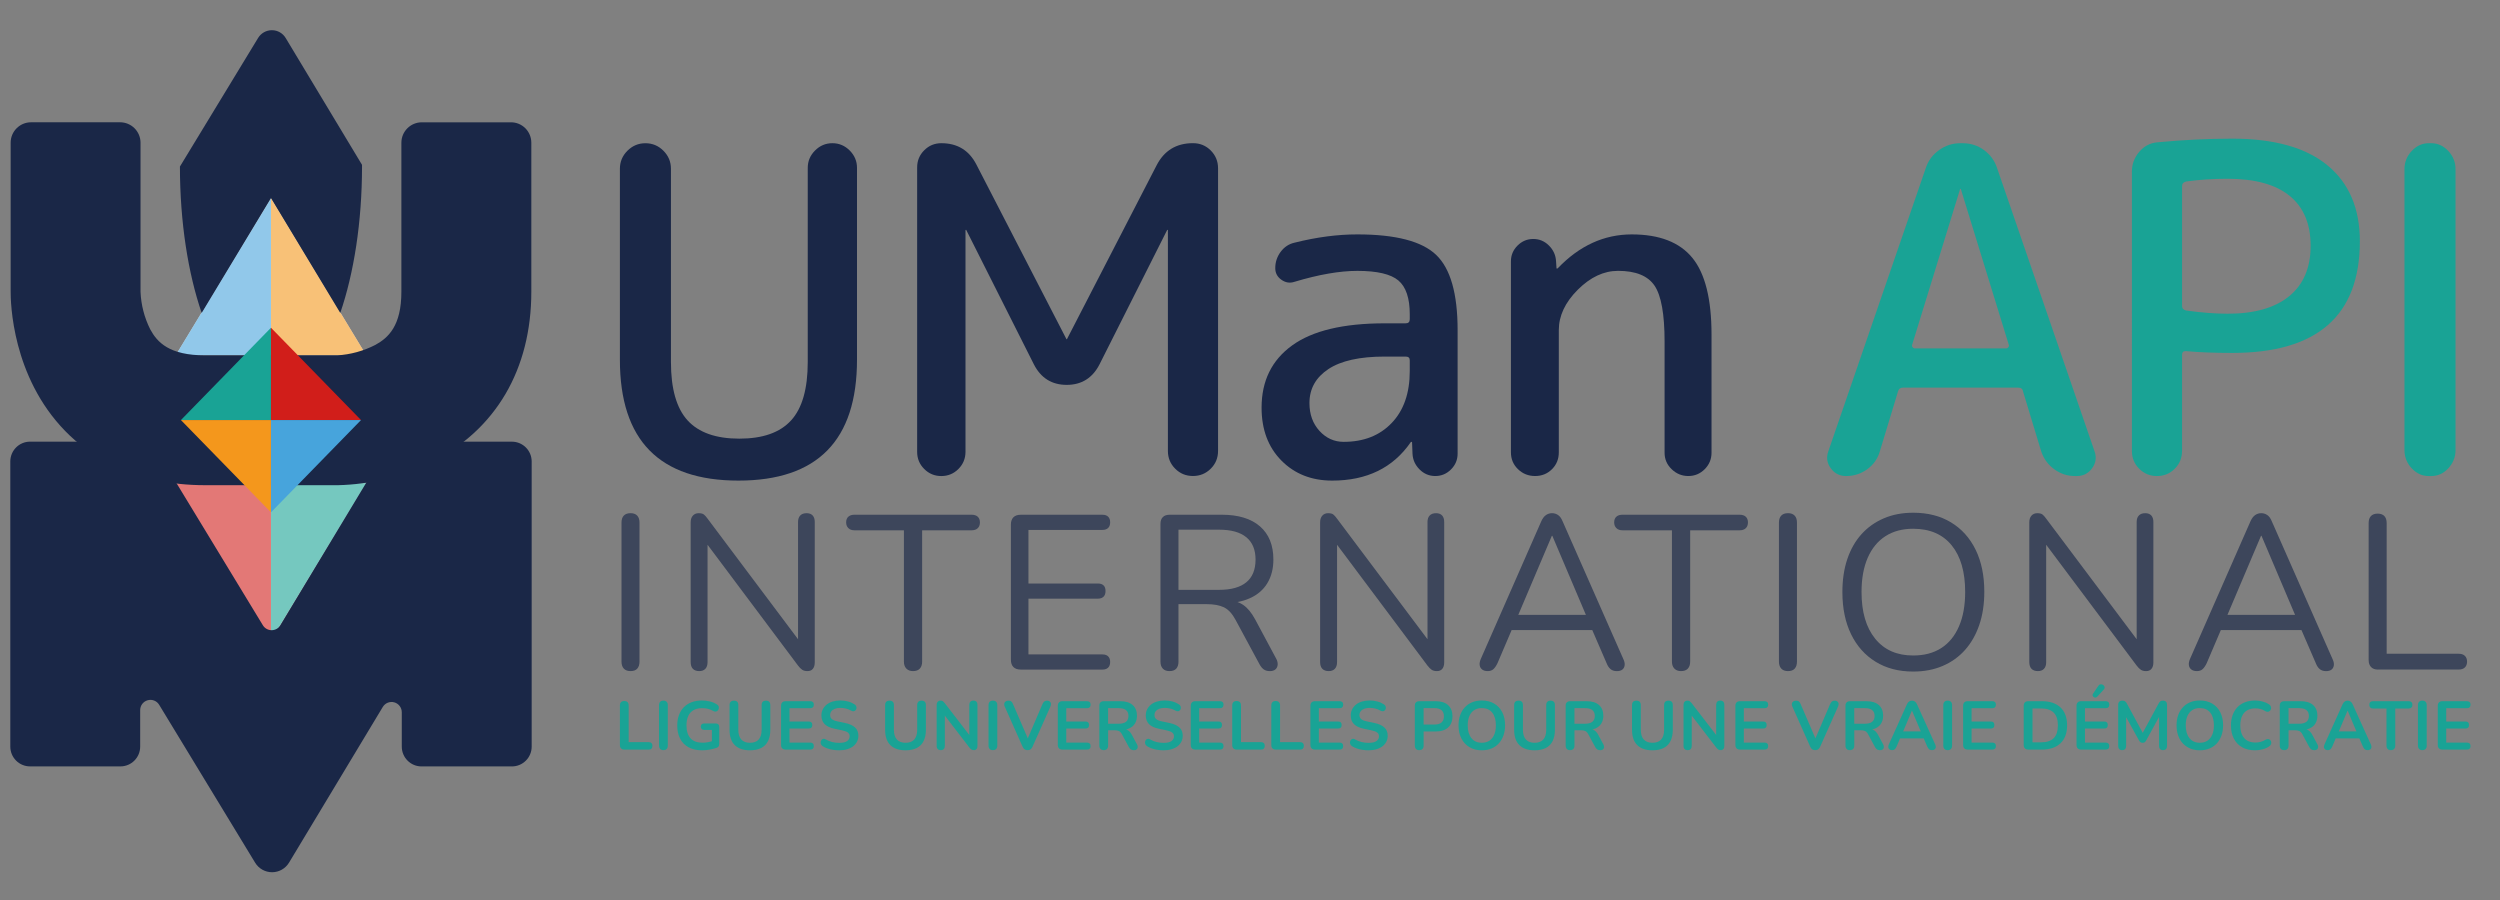 <?xml version="1.0" encoding="utf-8"?>
<!-- Generator: Adobe Illustrator 27.5.0, SVG Export Plug-In . SVG Version: 6.00 Build 0)  -->
<svg version="1.1" xmlns="http://www.w3.org/2000/svg" xmlns:xlink="http://www.w3.org/1999/xlink" x="0px" y="0px"
	 viewBox="0 0 1000 360" style="enable-background:new 0 0 1000 360;" xml:space="preserve">
<rect x="0" y="0" width="1000" height="360" fill="#808080" stroke="none"/>
<style type="text/css">
	.st0{fill:#19A395;}
	.st1{fill:#FFFFFF;}
	.st2{opacity:0.6;}
	.st3{fill:#D11E1A;}
	.st4{fill:#F4971C;}
	.st5{fill:#47A4DC;}
	.st6{fill:#1A2747;}
	.st7{opacity:0.66;}
</style>
<g id="Calque_5">
	<g>
		<path class="st0" d="M249.75,299.84c-0.57,0-1.01-0.16-1.32-0.48c-0.31-0.32-0.47-0.76-0.47-1.33v-15.85
			c0-0.59,0.15-1.03,0.45-1.33c0.3-0.3,0.74-0.45,1.3-0.45s1,0.15,1.31,0.45c0.3,0.3,0.45,0.75,0.45,1.33v14.67h7.97
			c0.49,0,0.87,0.13,1.14,0.39c0.27,0.26,0.4,0.62,0.4,1.1c0,0.48-0.13,0.85-0.4,1.11c-0.27,0.27-0.65,0.4-1.14,0.4H249.75z"/>
		<path class="st0" d="M265.36,300.06c-0.57,0-1-0.16-1.3-0.48c-0.3-0.32-0.45-0.76-0.45-1.33v-16.18c0-0.59,0.15-1.03,0.45-1.35
			c0.3-0.31,0.74-0.47,1.3-0.47c0.57,0,1,0.16,1.31,0.47c0.3,0.31,0.45,0.76,0.45,1.35v16.18c0,0.57-0.15,1.01-0.44,1.33
			C266.38,299.9,265.94,300.06,265.36,300.06z"/>
		<path class="st0" d="M280.85,300.12c-2.14,0-3.95-0.4-5.43-1.21c-1.48-0.81-2.6-1.95-3.37-3.43c-0.77-1.48-1.15-3.24-1.15-5.28
			c0-1.54,0.22-2.92,0.67-4.15c0.45-1.23,1.1-2.28,1.95-3.15c0.85-0.87,1.89-1.54,3.12-2.01c1.23-0.47,2.62-0.7,4.18-0.7
			c1.03,0,2.06,0.12,3.09,0.37c1.03,0.25,2.01,0.66,2.93,1.25c0.31,0.2,0.52,0.45,0.62,0.74s0.11,0.59,0.04,0.89
			c-0.07,0.3-0.21,0.56-0.41,0.78c-0.2,0.22-0.45,0.36-0.76,0.41s-0.64-0.02-1-0.22c-0.7-0.4-1.4-0.7-2.12-0.88
			c-0.71-0.18-1.51-0.27-2.39-0.27c-1.36,0-2.5,0.27-3.43,0.81c-0.93,0.54-1.64,1.32-2.1,2.35c-0.47,1.03-0.7,2.28-0.7,3.76
			c0,2.25,0.54,3.97,1.62,5.14c1.08,1.17,2.68,1.76,4.81,1.76c0.73,0,1.47-0.07,2.23-0.22c0.75-0.15,1.48-0.35,2.2-0.6l-0.69,1.57
			v-5.85h-3.02c-0.46,0-0.81-0.12-1.06-0.36c-0.25-0.24-0.37-0.56-0.37-0.96c0-0.42,0.12-0.74,0.37-0.96
			c0.25-0.22,0.6-0.33,1.06-0.33h4.53c0.46,0,0.81,0.12,1.06,0.37c0.25,0.25,0.37,0.6,0.37,1.06v6.68c0,0.4-0.08,0.74-0.23,1.02
			c-0.16,0.27-0.41,0.48-0.75,0.6c-0.81,0.29-1.73,0.54-2.78,0.73C282.89,300.02,281.86,300.12,280.85,300.12z"/>
		<path class="st0" d="M300.01,300.12c-1.34,0-2.51-0.17-3.53-0.52s-1.87-0.87-2.57-1.55c-0.7-0.69-1.22-1.54-1.57-2.57
			c-0.35-1.03-0.52-2.22-0.52-3.57v-9.86c0-0.6,0.15-1.05,0.45-1.35c0.3-0.29,0.74-0.44,1.31-0.44c0.57,0,1,0.15,1.3,0.44
			c0.3,0.29,0.45,0.74,0.45,1.35v9.84c0,1.74,0.4,3.05,1.2,3.92c0.8,0.87,1.96,1.3,3.48,1.3c1.52,0,2.67-0.43,3.46-1.3
			s1.18-2.18,1.18-3.92v-9.84c0-0.6,0.15-1.05,0.45-1.35c0.3-0.29,0.74-0.44,1.3-0.44c0.55,0,0.98,0.15,1.28,0.44
			c0.3,0.29,0.45,0.74,0.45,1.35v9.86c0,1.79-0.31,3.31-0.92,4.53c-0.61,1.23-1.53,2.15-2.73,2.76
			C303.27,299.81,301.78,300.12,300.01,300.12z"/>
		<path class="st0" d="M314.29,299.84c-0.6,0-1.07-0.16-1.39-0.48c-0.32-0.32-0.48-0.78-0.48-1.39v-15.63c0-0.6,0.16-1.07,0.48-1.39
			c0.32-0.32,0.78-0.48,1.39-0.48h9.81c0.46,0,0.81,0.12,1.06,0.36c0.25,0.24,0.37,0.58,0.37,1.02c0,0.46-0.12,0.81-0.37,1.06
			c-0.25,0.25-0.6,0.37-1.06,0.37h-8.3v5.33h7.69c0.48,0,0.83,0.12,1.07,0.36c0.24,0.24,0.36,0.59,0.36,1.04
			c0,0.46-0.12,0.81-0.36,1.04c-0.24,0.24-0.6,0.36-1.07,0.36h-7.69v5.63h8.3c0.46,0,0.81,0.12,1.06,0.36
			c0.25,0.24,0.37,0.59,0.37,1.04s-0.12,0.81-0.37,1.04c-0.25,0.24-0.6,0.36-1.06,0.36H314.29z"/>
		<path class="st0" d="M335.7,300.12c-0.81,0-1.61-0.06-2.42-0.18c-0.81-0.12-1.57-0.3-2.28-0.55c-0.71-0.25-1.36-0.55-1.92-0.92
			c-0.33-0.22-0.56-0.49-0.69-0.8c-0.13-0.31-0.17-0.62-0.12-0.92c0.05-0.3,0.17-0.57,0.36-0.8c0.19-0.23,0.44-0.37,0.73-0.43
			c0.29-0.06,0.61,0.03,0.96,0.25c0.81,0.48,1.66,0.82,2.56,1.04c0.9,0.22,1.84,0.33,2.83,0.33c1.45,0,2.5-0.24,3.16-0.73
			c0.66-0.49,0.99-1.11,0.99-1.88c0-0.64-0.23-1.14-0.7-1.51c-0.47-0.37-1.27-0.67-2.4-0.91l-3.02-0.63
			c-1.74-0.37-3.04-0.98-3.89-1.85c-0.85-0.87-1.28-2.02-1.28-3.45c0-0.9,0.18-1.71,0.55-2.45c0.37-0.73,0.88-1.36,1.55-1.9
			c0.67-0.53,1.46-0.94,2.39-1.22c0.92-0.28,1.95-0.43,3.06-0.43c1.1,0,2.14,0.14,3.13,0.41c0.99,0.27,1.88,0.68,2.67,1.21
			c0.29,0.2,0.49,0.45,0.59,0.74s0.12,0.58,0.07,0.87c-0.06,0.28-0.18,0.53-0.38,0.73c-0.2,0.2-0.45,0.32-0.76,0.36
			c-0.3,0.04-0.65-0.06-1.03-0.27c-0.68-0.39-1.36-0.66-2.06-0.82c-0.7-0.16-1.45-0.25-2.25-0.25c-0.84,0-1.57,0.12-2.17,0.36
			c-0.6,0.24-1.07,0.57-1.39,1c-0.32,0.43-0.48,0.94-0.48,1.52c0,0.66,0.22,1.19,0.66,1.58c0.44,0.39,1.19,0.7,2.25,0.92l3,0.63
			c1.81,0.38,3.16,0.99,4.05,1.81c0.89,0.82,1.33,1.92,1.33,3.3c0,0.88-0.18,1.68-0.54,2.39c-0.36,0.71-0.87,1.33-1.54,1.84
			c-0.67,0.51-1.47,0.91-2.4,1.18C337.92,299.98,336.87,300.12,335.7,300.12z"/>
		<path class="st0" d="M362.24,300.12c-1.34,0-2.51-0.17-3.53-0.52c-1.02-0.35-1.87-0.87-2.57-1.55c-0.7-0.69-1.22-1.54-1.57-2.57
			c-0.35-1.03-0.52-2.22-0.52-3.57v-9.86c0-0.6,0.15-1.05,0.45-1.35c0.3-0.29,0.74-0.44,1.31-0.44c0.57,0,1,0.15,1.3,0.44
			c0.3,0.29,0.45,0.74,0.45,1.35v9.84c0,1.74,0.4,3.05,1.2,3.92c0.8,0.87,1.96,1.3,3.48,1.3c1.52,0,2.67-0.43,3.46-1.3
			s1.18-2.18,1.18-3.92v-9.84c0-0.6,0.15-1.05,0.45-1.35c0.3-0.29,0.74-0.44,1.3-0.44c0.55,0,0.98,0.15,1.28,0.44
			c0.3,0.29,0.45,0.74,0.45,1.35v9.86c0,1.79-0.31,3.31-0.92,4.53s-1.53,2.15-2.73,2.76C365.51,299.81,364.02,300.12,362.24,300.12z
			"/>
		<path class="st0" d="M376.31,300.06c-0.53,0-0.94-0.15-1.22-0.44c-0.28-0.29-0.43-0.71-0.43-1.26v-16.35c0-0.57,0.14-1,0.43-1.31
			c0.28-0.3,0.65-0.45,1.11-0.45c0.42,0,0.74,0.08,0.95,0.23c0.21,0.16,0.46,0.42,0.76,0.78l10.52,13.66h-0.71v-13
			c0-0.53,0.14-0.94,0.43-1.24c0.28-0.29,0.69-0.44,1.22-0.44c0.53,0,0.93,0.15,1.21,0.44c0.27,0.29,0.41,0.71,0.41,1.24v16.49
			c0,0.51-0.13,0.92-0.39,1.21c-0.26,0.29-0.6,0.44-1.04,0.44c-0.42,0-0.76-0.08-1-0.25c-0.25-0.16-0.52-0.43-0.81-0.8l-10.5-13.66
			h0.69v13c0,0.55-0.14,0.97-0.41,1.26C377.24,299.92,376.84,300.06,376.31,300.06z"/>
		<path class="st0" d="M397.16,300.06c-0.57,0-1-0.16-1.3-0.48c-0.3-0.32-0.45-0.76-0.45-1.33v-16.18c0-0.59,0.15-1.03,0.45-1.35
			c0.3-0.31,0.74-0.47,1.3-0.47c0.57,0,1,0.16,1.31,0.47c0.3,0.31,0.45,0.76,0.45,1.35v16.18c0,0.57-0.15,1.01-0.44,1.33
			C398.19,299.9,397.75,300.06,397.16,300.06z"/>
		<path class="st0" d="M411.04,300.06c-0.49,0-0.9-0.11-1.22-0.34c-0.32-0.23-0.58-0.57-0.78-1.03l-7.17-16.1
			c-0.2-0.46-0.26-0.86-0.16-1.21c0.09-0.35,0.28-0.62,0.58-0.82c0.29-0.2,0.64-0.3,1.04-0.3c0.53,0,0.93,0.11,1.2,0.34
			c0.26,0.23,0.49,0.57,0.67,1.03l6.51,15.08h-1.18L417,281.6c0.2-0.44,0.44-0.77,0.71-1c0.27-0.23,0.66-0.34,1.15-0.34
			c0.4,0,0.74,0.1,1,0.3c0.27,0.2,0.44,0.48,0.51,0.82s0.01,0.75-0.19,1.21l-7.17,16.1c-0.2,0.46-0.45,0.8-0.76,1.03
			C411.96,299.95,411.55,300.06,411.04,300.06z"/>
		<path class="st0" d="M425,299.84c-0.6,0-1.07-0.16-1.39-0.48s-0.48-0.78-0.48-1.39v-15.63c0-0.6,0.16-1.07,0.48-1.39
			c0.32-0.32,0.78-0.48,1.39-0.48h9.81c0.46,0,0.81,0.12,1.06,0.36c0.25,0.24,0.37,0.58,0.37,1.02c0,0.46-0.12,0.81-0.37,1.06
			c-0.25,0.25-0.6,0.37-1.06,0.37h-8.3v5.33h7.69c0.48,0,0.83,0.12,1.07,0.36c0.24,0.24,0.36,0.59,0.36,1.04
			c0,0.46-0.12,0.81-0.36,1.04c-0.24,0.24-0.6,0.36-1.07,0.36h-7.69v5.63h8.3c0.46,0,0.81,0.12,1.06,0.36
			c0.25,0.24,0.37,0.59,0.37,1.04s-0.12,0.81-0.37,1.04c-0.25,0.24-0.6,0.36-1.06,0.36H425z"/>
		<path class="st0" d="M441.48,300.06c-0.57,0-1-0.16-1.3-0.48c-0.3-0.32-0.45-0.76-0.45-1.33v-15.99c0-0.59,0.16-1.03,0.47-1.33
			c0.31-0.3,0.75-0.45,1.32-0.45h6.62c2.12,0,3.76,0.51,4.92,1.53c1.15,1.02,1.73,2.44,1.73,4.27c0,1.19-0.26,2.22-0.78,3.08
			c-0.52,0.86-1.28,1.52-2.27,1.98c-0.99,0.46-2.19,0.69-3.6,0.69l0.25-0.41h0.91c0.75,0,1.41,0.18,1.96,0.55
			c0.56,0.37,1.05,0.94,1.47,1.73l2.06,3.82c0.22,0.38,0.32,0.76,0.3,1.13c-0.02,0.37-0.16,0.66-0.41,0.89
			c-0.26,0.23-0.63,0.34-1.13,0.34c-0.49,0-0.9-0.11-1.21-0.32c-0.31-0.21-0.59-0.54-0.82-0.98l-2.77-5.11
			c-0.33-0.62-0.72-1.04-1.17-1.25c-0.45-0.21-1.02-0.32-1.72-0.32h-2.61v6.15c0,0.57-0.15,1.01-0.44,1.33
			C442.51,299.9,442.07,300.06,441.48,300.06z M443.24,289.49h4.29c1.26,0,2.22-0.26,2.87-0.78c0.65-0.52,0.98-1.31,0.98-2.35
			c0-1.03-0.33-1.8-0.98-2.32c-0.65-0.52-1.61-0.78-2.87-0.78h-4.29V289.49z"/>
		<path class="st0" d="M465.44,300.12c-0.81,0-1.61-0.06-2.42-0.18c-0.81-0.12-1.57-0.3-2.28-0.55c-0.71-0.25-1.36-0.55-1.92-0.92
			c-0.33-0.22-0.56-0.49-0.69-0.8c-0.13-0.31-0.17-0.62-0.12-0.92c0.05-0.3,0.17-0.57,0.36-0.8c0.19-0.23,0.44-0.37,0.73-0.43
			c0.29-0.06,0.61,0.03,0.96,0.25c0.81,0.48,1.66,0.82,2.56,1.04c0.9,0.22,1.84,0.33,2.83,0.33c1.45,0,2.5-0.24,3.16-0.73
			c0.66-0.49,0.99-1.11,0.99-1.88c0-0.64-0.23-1.14-0.7-1.51c-0.47-0.37-1.27-0.67-2.4-0.91l-3.02-0.63
			c-1.74-0.37-3.04-0.98-3.89-1.85c-0.85-0.87-1.28-2.02-1.28-3.45c0-0.9,0.18-1.71,0.55-2.45c0.37-0.73,0.88-1.36,1.55-1.9
			c0.67-0.53,1.46-0.94,2.39-1.22c0.92-0.28,1.95-0.43,3.06-0.43c1.1,0,2.14,0.14,3.13,0.41c0.99,0.27,1.88,0.68,2.67,1.21
			c0.29,0.2,0.49,0.45,0.59,0.74s0.12,0.58,0.07,0.87c-0.06,0.28-0.18,0.53-0.38,0.73c-0.2,0.2-0.45,0.32-0.76,0.36
			c-0.3,0.04-0.65-0.06-1.03-0.27c-0.68-0.39-1.36-0.66-2.06-0.82c-0.7-0.16-1.45-0.25-2.25-0.25c-0.84,0-1.57,0.12-2.17,0.36
			c-0.6,0.24-1.07,0.57-1.39,1c-0.32,0.43-0.48,0.94-0.48,1.52c0,0.66,0.22,1.19,0.66,1.58c0.44,0.39,1.19,0.7,2.25,0.92l3,0.63
			c1.81,0.38,3.16,0.99,4.05,1.81c0.89,0.82,1.33,1.92,1.33,3.3c0,0.88-0.18,1.68-0.54,2.39c-0.36,0.71-0.87,1.33-1.54,1.84
			c-0.67,0.51-1.47,0.91-2.4,1.18C467.67,299.98,466.62,300.12,465.44,300.12z"/>
		<path class="st0" d="M478.17,299.84c-0.6,0-1.07-0.16-1.39-0.48c-0.32-0.32-0.48-0.78-0.48-1.39v-15.63c0-0.6,0.16-1.07,0.48-1.39
			c0.32-0.32,0.78-0.48,1.39-0.48h9.81c0.46,0,0.81,0.12,1.06,0.36c0.25,0.24,0.37,0.58,0.37,1.02c0,0.46-0.12,0.81-0.37,1.06
			c-0.25,0.25-0.6,0.37-1.06,0.37h-8.3v5.33h7.69c0.48,0,0.83,0.12,1.07,0.36c0.24,0.24,0.36,0.59,0.36,1.04
			c0,0.46-0.12,0.81-0.36,1.04c-0.24,0.24-0.6,0.36-1.07,0.36h-7.69v5.63h8.3c0.46,0,0.81,0.12,1.06,0.36
			c0.25,0.24,0.37,0.59,0.37,1.04s-0.12,0.81-0.37,1.04c-0.25,0.24-0.6,0.36-1.06,0.36H478.17z"/>
		<path class="st0" d="M494.68,299.84c-0.57,0-1.01-0.16-1.32-0.48c-0.31-0.32-0.47-0.76-0.47-1.33v-15.85
			c0-0.59,0.15-1.03,0.45-1.33c0.3-0.3,0.74-0.45,1.3-0.45s1,0.15,1.31,0.45c0.3,0.3,0.45,0.75,0.45,1.33v14.67h7.97
			c0.49,0,0.87,0.13,1.14,0.39c0.27,0.26,0.4,0.62,0.4,1.1c0,0.48-0.13,0.85-0.4,1.11c-0.27,0.27-0.65,0.4-1.14,0.4H494.68z"/>
		<path class="st0" d="M510.31,299.84c-0.57,0-1.01-0.16-1.32-0.48c-0.31-0.32-0.47-0.76-0.47-1.33v-15.85
			c0-0.59,0.15-1.03,0.45-1.33c0.3-0.3,0.74-0.45,1.3-0.45c0.57,0,1,0.15,1.31,0.45c0.3,0.3,0.45,0.75,0.45,1.33v14.67h7.97
			c0.49,0,0.87,0.13,1.14,0.39c0.27,0.26,0.4,0.62,0.4,1.1c0,0.48-0.13,0.85-0.4,1.11c-0.27,0.27-0.65,0.4-1.14,0.4H510.31z"/>
		<path class="st0" d="M526.03,299.84c-0.6,0-1.07-0.16-1.39-0.48s-0.48-0.78-0.48-1.39v-15.63c0-0.6,0.16-1.07,0.48-1.39
			c0.32-0.32,0.78-0.48,1.39-0.48h9.81c0.46,0,0.81,0.12,1.06,0.36c0.25,0.24,0.37,0.58,0.37,1.02c0,0.46-0.12,0.81-0.37,1.06
			c-0.25,0.25-0.6,0.37-1.06,0.37h-8.3v5.33h7.69c0.48,0,0.83,0.12,1.07,0.36c0.24,0.24,0.36,0.59,0.36,1.04
			c0,0.46-0.12,0.81-0.36,1.04c-0.24,0.24-0.6,0.36-1.07,0.36h-7.69v5.63h8.3c0.46,0,0.81,0.12,1.06,0.36
			c0.25,0.24,0.37,0.59,0.37,1.04s-0.12,0.81-0.37,1.04c-0.25,0.24-0.6,0.36-1.06,0.36H526.03z"/>
		<path class="st0" d="M547.43,300.12c-0.81,0-1.61-0.06-2.42-0.18c-0.81-0.12-1.57-0.3-2.28-0.55c-0.71-0.25-1.36-0.55-1.92-0.92
			c-0.33-0.22-0.56-0.49-0.69-0.8c-0.13-0.31-0.17-0.62-0.12-0.92c0.05-0.3,0.17-0.57,0.36-0.8c0.19-0.23,0.44-0.37,0.73-0.43
			c0.29-0.06,0.61,0.03,0.96,0.25c0.81,0.48,1.66,0.82,2.56,1.04c0.9,0.22,1.84,0.33,2.83,0.33c1.45,0,2.5-0.24,3.16-0.73
			c0.66-0.49,0.99-1.11,0.99-1.88c0-0.64-0.23-1.14-0.7-1.51c-0.47-0.37-1.27-0.67-2.4-0.91l-3.02-0.63
			c-1.74-0.37-3.04-0.98-3.89-1.85c-0.85-0.87-1.28-2.02-1.28-3.45c0-0.9,0.18-1.71,0.55-2.45c0.37-0.73,0.88-1.36,1.55-1.9
			c0.67-0.53,1.46-0.94,2.39-1.22c0.92-0.28,1.95-0.43,3.06-0.43c1.1,0,2.14,0.14,3.13,0.41c0.99,0.27,1.88,0.68,2.67,1.21
			c0.29,0.2,0.49,0.45,0.59,0.74c0.1,0.29,0.12,0.58,0.07,0.87c-0.06,0.28-0.18,0.53-0.38,0.73c-0.2,0.2-0.45,0.32-0.76,0.36
			c-0.3,0.04-0.65-0.06-1.03-0.27c-0.68-0.39-1.36-0.66-2.06-0.82c-0.7-0.16-1.45-0.25-2.25-0.25c-0.84,0-1.57,0.12-2.17,0.36
			c-0.6,0.24-1.07,0.57-1.39,1s-0.48,0.94-0.48,1.52c0,0.66,0.22,1.19,0.66,1.58c0.44,0.39,1.19,0.7,2.25,0.92l3,0.63
			c1.81,0.38,3.16,0.99,4.05,1.81c0.89,0.82,1.33,1.92,1.33,3.3c0,0.88-0.18,1.68-0.54,2.39c-0.36,0.71-0.87,1.33-1.54,1.84
			c-0.67,0.51-1.47,0.91-2.4,1.18C549.66,299.98,548.61,300.12,547.43,300.12z"/>
		<path class="st0" d="M567.68,300.06c-0.57,0-1-0.16-1.3-0.48c-0.3-0.32-0.45-0.76-0.45-1.33v-15.99c0-0.59,0.16-1.03,0.47-1.33
			c0.31-0.3,0.75-0.45,1.32-0.45h6.62c2.12,0,3.76,0.53,4.92,1.59c1.15,1.06,1.73,2.55,1.73,4.45s-0.58,3.39-1.73,4.46
			c-1.15,1.07-2.79,1.61-4.92,1.61h-4.89v5.66c0,0.57-0.15,1.01-0.44,1.33C568.71,299.9,568.27,300.06,567.68,300.06z
			 M569.44,289.82h4.34c1.25,0,2.19-0.28,2.83-0.84c0.64-0.56,0.96-1.38,0.96-2.46s-0.32-1.9-0.96-2.45
			c-0.64-0.55-1.58-0.82-2.83-0.82h-4.34V289.82z"/>
		<path class="st0" d="M592.72,300.12c-1.87,0-3.5-0.41-4.9-1.24s-2.49-1.98-3.26-3.48c-0.77-1.49-1.15-3.25-1.15-5.26
			c0-1.52,0.22-2.89,0.66-4.11c0.44-1.22,1.07-2.26,1.88-3.13c0.81-0.87,1.79-1.54,2.94-2.01c1.14-0.47,2.42-0.7,3.83-0.7
			c1.89,0,3.53,0.41,4.92,1.22c1.39,0.82,2.47,1.96,3.24,3.45c0.77,1.48,1.15,3.23,1.15,5.25c0,1.52-0.22,2.89-0.66,4.12
			c-0.44,1.23-1.07,2.28-1.88,3.16s-1.79,1.55-2.94,2.02S594.13,300.12,592.72,300.12z M592.72,297.1c1.19,0,2.2-0.27,3.04-0.82
			c0.83-0.55,1.47-1.35,1.92-2.39c0.45-1.04,0.67-2.29,0.67-3.74c0-2.2-0.49-3.9-1.47-5.11c-0.98-1.21-2.37-1.81-4.16-1.81
			c-1.17,0-2.18,0.27-3.02,0.81c-0.84,0.54-1.49,1.33-1.94,2.36c-0.45,1.03-0.67,2.29-0.67,3.75c0,2.18,0.49,3.88,1.48,5.11
			S590.94,297.1,592.72,297.1z"/>
		<path class="st0" d="M613.85,300.12c-1.34,0-2.51-0.17-3.53-0.52c-1.02-0.35-1.87-0.87-2.57-1.55c-0.7-0.69-1.22-1.54-1.57-2.57
			c-0.35-1.03-0.52-2.22-0.52-3.57v-9.86c0-0.6,0.15-1.05,0.45-1.35c0.3-0.29,0.74-0.44,1.31-0.44c0.57,0,1,0.15,1.3,0.44
			c0.3,0.29,0.45,0.74,0.45,1.35v9.84c0,1.74,0.4,3.05,1.2,3.92c0.8,0.87,1.96,1.3,3.48,1.3c1.52,0,2.67-0.43,3.46-1.3
			s1.18-2.18,1.18-3.92v-9.84c0-0.6,0.15-1.05,0.45-1.35c0.3-0.29,0.74-0.44,1.3-0.44c0.55,0,0.98,0.15,1.28,0.44
			c0.3,0.29,0.45,0.74,0.45,1.35v9.86c0,1.79-0.31,3.31-0.92,4.53c-0.61,1.23-1.53,2.15-2.73,2.76
			C617.12,299.81,615.62,300.12,613.85,300.12z"/>
		<path class="st0" d="M628.02,300.06c-0.57,0-1-0.16-1.3-0.48c-0.3-0.32-0.45-0.76-0.45-1.33v-15.99c0-0.59,0.16-1.03,0.47-1.33
			c0.31-0.3,0.75-0.45,1.32-0.45h6.62c2.12,0,3.76,0.51,4.92,1.53c1.15,1.02,1.73,2.44,1.73,4.27c0,1.19-0.26,2.22-0.78,3.08
			c-0.52,0.86-1.28,1.52-2.27,1.98c-0.99,0.46-2.19,0.69-3.6,0.69l0.25-0.41h0.91c0.75,0,1.41,0.18,1.96,0.55
			c0.56,0.37,1.05,0.94,1.47,1.73l2.06,3.82c0.22,0.38,0.32,0.76,0.3,1.13c-0.02,0.37-0.16,0.66-0.41,0.89
			c-0.26,0.23-0.63,0.34-1.13,0.34c-0.49,0-0.9-0.11-1.21-0.32c-0.31-0.21-0.59-0.54-0.82-0.98l-2.77-5.11
			c-0.33-0.62-0.72-1.04-1.17-1.25c-0.45-0.21-1.02-0.32-1.72-0.32h-2.61v6.15c0,0.57-0.15,1.01-0.44,1.33
			C629.05,299.9,628.61,300.06,628.02,300.06z M629.78,289.49h4.29c1.26,0,2.22-0.26,2.87-0.78c0.65-0.52,0.98-1.31,0.98-2.35
			c0-1.03-0.33-1.8-0.98-2.32c-0.65-0.52-1.61-0.78-2.87-0.78h-4.29V289.49z"/>
		<path class="st0" d="M661,300.12c-1.34,0-2.51-0.17-3.53-0.52c-1.02-0.35-1.87-0.87-2.57-1.55c-0.7-0.69-1.22-1.54-1.57-2.57
			c-0.35-1.03-0.52-2.22-0.52-3.57v-9.86c0-0.6,0.15-1.05,0.45-1.35c0.3-0.29,0.74-0.44,1.31-0.44c0.57,0,1,0.15,1.3,0.44
			c0.3,0.29,0.45,0.74,0.45,1.35v9.84c0,1.74,0.4,3.05,1.2,3.92c0.8,0.87,1.96,1.3,3.48,1.3c1.52,0,2.67-0.43,3.46-1.3
			s1.18-2.18,1.18-3.92v-9.84c0-0.6,0.15-1.05,0.45-1.35c0.3-0.29,0.74-0.44,1.3-0.44c0.55,0,0.98,0.15,1.28,0.44
			c0.3,0.29,0.45,0.74,0.45,1.35v9.86c0,1.79-0.31,3.31-0.92,4.53s-1.53,2.15-2.73,2.76C664.27,299.81,662.77,300.12,661,300.12z"/>
		<path class="st0" d="M675.06,300.06c-0.53,0-0.94-0.15-1.22-0.44c-0.28-0.29-0.43-0.71-0.43-1.26v-16.35c0-0.57,0.14-1,0.43-1.31
			c0.28-0.3,0.65-0.45,1.11-0.45c0.42,0,0.74,0.08,0.95,0.23c0.21,0.16,0.46,0.42,0.76,0.78l10.52,13.66h-0.71v-13
			c0-0.53,0.14-0.94,0.43-1.24c0.28-0.29,0.69-0.44,1.22-0.44c0.53,0,0.93,0.15,1.21,0.44c0.27,0.29,0.41,0.71,0.41,1.24v16.49
			c0,0.51-0.13,0.92-0.39,1.21s-0.6,0.44-1.04,0.44c-0.42,0-0.76-0.08-1-0.25c-0.25-0.16-0.52-0.43-0.81-0.8L676,285.36h0.69v13
			c0,0.55-0.14,0.97-0.41,1.26C676,299.92,675.6,300.06,675.06,300.06z"/>
		<path class="st0" d="M696.03,299.84c-0.6,0-1.07-0.16-1.39-0.48s-0.48-0.78-0.48-1.39v-15.63c0-0.6,0.16-1.07,0.48-1.39
			c0.32-0.32,0.78-0.48,1.39-0.48h9.81c0.46,0,0.81,0.12,1.06,0.36c0.25,0.24,0.37,0.58,0.37,1.02c0,0.46-0.12,0.81-0.37,1.06
			c-0.25,0.25-0.6,0.37-1.06,0.37h-8.3v5.33h7.69c0.48,0,0.83,0.12,1.07,0.36c0.24,0.24,0.36,0.59,0.36,1.04
			c0,0.46-0.12,0.81-0.36,1.04c-0.24,0.24-0.6,0.36-1.07,0.36h-7.69v5.63h8.3c0.46,0,0.81,0.12,1.06,0.36
			c0.25,0.24,0.37,0.59,0.37,1.04s-0.12,0.81-0.37,1.04c-0.25,0.24-0.6,0.36-1.06,0.36H696.03z"/>
		<path class="st0" d="M726.09,300.06c-0.49,0-0.9-0.11-1.22-0.34c-0.32-0.23-0.58-0.57-0.78-1.03l-7.17-16.1
			c-0.2-0.46-0.26-0.86-0.16-1.21c0.09-0.35,0.28-0.62,0.58-0.82c0.29-0.2,0.64-0.3,1.04-0.3c0.53,0,0.93,0.11,1.2,0.34
			c0.26,0.23,0.49,0.57,0.67,1.03l6.51,15.08h-1.18l6.48-15.11c0.2-0.44,0.44-0.77,0.71-1c0.27-0.23,0.66-0.34,1.15-0.34
			c0.4,0,0.74,0.1,1,0.3c0.27,0.2,0.44,0.48,0.51,0.82s0.01,0.75-0.19,1.21l-7.17,16.1c-0.2,0.46-0.45,0.8-0.76,1.03
			C727.01,299.95,726.6,300.06,726.09,300.06z"/>
		<path class="st0" d="M739.94,300.06c-0.57,0-1-0.16-1.3-0.48c-0.3-0.32-0.45-0.76-0.45-1.33v-15.99c0-0.59,0.16-1.03,0.47-1.33
			c0.31-0.3,0.75-0.45,1.32-0.45h6.62c2.12,0,3.76,0.51,4.92,1.53c1.15,1.02,1.73,2.44,1.73,4.27c0,1.19-0.26,2.22-0.78,3.08
			c-0.52,0.86-1.28,1.52-2.27,1.98c-0.99,0.46-2.19,0.69-3.6,0.69l0.25-0.41h0.91c0.75,0,1.41,0.18,1.96,0.55
			c0.56,0.37,1.05,0.94,1.47,1.73l2.06,3.82c0.22,0.38,0.32,0.76,0.3,1.13c-0.02,0.37-0.16,0.66-0.41,0.89
			c-0.26,0.23-0.63,0.34-1.13,0.34c-0.49,0-0.9-0.11-1.21-0.32c-0.31-0.21-0.59-0.54-0.82-0.98l-2.77-5.11
			c-0.33-0.62-0.72-1.04-1.17-1.25c-0.45-0.21-1.02-0.32-1.72-0.32h-2.61v6.15c0,0.57-0.15,1.01-0.44,1.33
			C740.96,299.9,740.52,300.06,739.94,300.06z M741.7,289.49h4.29c1.26,0,2.22-0.26,2.87-0.78c0.65-0.52,0.98-1.31,0.98-2.35
			c0-1.03-0.33-1.8-0.98-2.32c-0.65-0.52-1.61-0.78-2.87-0.78h-4.29V289.49z"/>
		<path class="st0" d="M756.86,300.06c-0.44,0-0.79-0.1-1.06-0.3c-0.27-0.2-0.43-0.47-0.48-0.81s0.01-0.72,0.19-1.14l7.25-16.07
			c0.24-0.53,0.53-0.91,0.87-1.14c0.34-0.23,0.73-0.34,1.17-0.34c0.42,0,0.8,0.11,1.14,0.34c0.34,0.23,0.63,0.61,0.87,1.14
			l7.28,16.07c0.2,0.42,0.27,0.81,0.22,1.15c-0.05,0.35-0.21,0.62-0.47,0.81c-0.26,0.19-0.6,0.29-1.02,0.29
			c-0.51,0-0.91-0.12-1.2-0.37c-0.28-0.25-0.54-0.63-0.76-1.14l-1.79-4.15l1.48,0.96h-11.6l1.48-0.96l-1.76,4.15
			c-0.24,0.53-0.49,0.92-0.74,1.15S757.34,300.06,756.86,300.06z M764.75,284.29l-3.85,9.15l-0.71-0.88h9.18l-0.69,0.88l-3.87-9.15
			H764.75z"/>
		<path class="st0" d="M779.07,300.06c-0.57,0-1-0.16-1.3-0.48c-0.3-0.32-0.45-0.76-0.45-1.33v-16.18c0-0.59,0.15-1.03,0.45-1.35
			c0.3-0.31,0.74-0.47,1.3-0.47c0.57,0,1,0.16,1.31,0.47c0.3,0.31,0.45,0.76,0.45,1.35v16.18c0,0.57-0.15,1.01-0.44,1.33
			C780.09,299.9,779.65,300.06,779.07,300.06z"/>
		<path class="st0" d="M787.12,299.84c-0.6,0-1.07-0.16-1.39-0.48s-0.48-0.78-0.48-1.39v-15.63c0-0.6,0.16-1.07,0.48-1.39
			c0.32-0.32,0.78-0.48,1.39-0.48h9.81c0.46,0,0.81,0.12,1.06,0.36c0.25,0.24,0.37,0.58,0.37,1.02c0,0.46-0.12,0.81-0.37,1.06
			c-0.25,0.25-0.6,0.37-1.06,0.37h-8.3v5.33h7.69c0.48,0,0.83,0.12,1.07,0.36c0.24,0.24,0.36,0.59,0.36,1.04
			c0,0.46-0.12,0.81-0.36,1.04c-0.24,0.24-0.6,0.36-1.07,0.36h-7.69v5.63h8.3c0.46,0,0.81,0.12,1.06,0.36
			c0.25,0.24,0.37,0.59,0.37,1.04s-0.12,0.81-0.37,1.04c-0.25,0.24-0.6,0.36-1.06,0.36H787.12z"/>
		<path class="st0" d="M811.35,299.84c-0.6,0-1.07-0.16-1.39-0.48c-0.32-0.32-0.48-0.78-0.48-1.39v-15.63c0-0.6,0.16-1.07,0.48-1.39
			c0.32-0.32,0.78-0.48,1.39-0.48h5.33c3.24,0,5.75,0.83,7.51,2.5c1.77,1.67,2.65,4.06,2.65,7.17c0,1.56-0.22,2.94-0.67,4.14
			s-1.11,2.21-1.98,3.04c-0.87,0.82-1.93,1.45-3.19,1.88c-1.25,0.43-2.7,0.65-4.33,0.65H811.35z M813,296.93h3.46
			c1.14,0,2.12-0.14,2.95-0.43c0.83-0.28,1.53-0.7,2.09-1.26c0.56-0.56,0.98-1.26,1.25-2.12c0.27-0.85,0.41-1.85,0.41-2.98
			c0-2.27-0.56-3.97-1.68-5.08c-1.12-1.12-2.79-1.68-5.03-1.68H813V296.93z"/>
		<path class="st0" d="M832.48,299.84c-0.6,0-1.07-0.16-1.39-0.48s-0.48-0.78-0.48-1.39v-15.63c0-0.6,0.16-1.07,0.48-1.39
			c0.32-0.32,0.78-0.48,1.39-0.48h9.81c0.46,0,0.81,0.12,1.06,0.36c0.25,0.24,0.37,0.58,0.37,1.02c0,0.46-0.12,0.81-0.37,1.06
			c-0.25,0.25-0.6,0.37-1.06,0.37h-8.3v5.33h7.69c0.48,0,0.83,0.12,1.07,0.36c0.24,0.24,0.36,0.59,0.36,1.04
			c0,0.46-0.12,0.81-0.36,1.04c-0.24,0.24-0.6,0.36-1.07,0.36h-7.69v5.63h8.3c0.46,0,0.81,0.12,1.06,0.36
			c0.25,0.24,0.37,0.59,0.37,1.04s-0.12,0.81-0.37,1.04c-0.25,0.24-0.6,0.36-1.06,0.36H832.48z M838.91,278.66
			c-0.22,0.24-0.46,0.36-0.73,0.37c-0.27,0.01-0.5-0.06-0.72-0.22c-0.21-0.16-0.35-0.35-0.41-0.59c-0.06-0.24-0.01-0.49,0.15-0.74
			l2.14-3.16c0.2-0.31,0.44-0.5,0.73-0.56c0.28-0.06,0.56-0.05,0.84,0.05c0.27,0.1,0.5,0.26,0.67,0.47
			c0.17,0.21,0.27,0.45,0.29,0.72c0.02,0.27-0.09,0.53-0.33,0.78L838.91,278.66z"/>
		<path class="st0" d="M848.86,300.06c-0.51,0-0.91-0.15-1.18-0.44c-0.27-0.29-0.41-0.7-0.41-1.21V281.9c0-0.53,0.15-0.94,0.44-1.22
			c0.29-0.28,0.7-0.43,1.21-0.43c0.46,0,0.82,0.09,1.09,0.26c0.27,0.17,0.51,0.47,0.73,0.89l6.79,12.56h-0.88l6.79-12.56
			c0.22-0.42,0.46-0.72,0.71-0.89c0.26-0.17,0.61-0.26,1.07-0.26c0.51,0,0.91,0.14,1.18,0.43c0.27,0.28,0.41,0.69,0.41,1.22v16.51
			c0,0.51-0.13,0.92-0.4,1.21c-0.27,0.29-0.66,0.44-1.2,0.44c-0.51,0-0.91-0.15-1.18-0.44s-0.41-0.7-0.41-1.21v-12.72h0.6
			l-5.77,10.52c-0.18,0.31-0.38,0.54-0.58,0.69c-0.2,0.15-0.48,0.22-0.82,0.22s-0.63-0.08-0.85-0.23c-0.22-0.16-0.41-0.38-0.58-0.67
			l-5.83-10.55h0.66v12.75c0,0.51-0.13,0.92-0.4,1.21C849.79,299.92,849.39,300.06,848.86,300.06z"/>
		<path class="st0" d="M879.93,300.12c-1.87,0-3.5-0.41-4.9-1.24s-2.49-1.98-3.26-3.48c-0.77-1.49-1.15-3.25-1.15-5.26
			c0-1.52,0.22-2.89,0.66-4.11c0.44-1.22,1.07-2.26,1.88-3.13c0.81-0.87,1.79-1.54,2.94-2.01c1.14-0.47,2.42-0.7,3.83-0.7
			c1.89,0,3.53,0.41,4.92,1.22c1.39,0.82,2.47,1.96,3.24,3.45c0.77,1.48,1.15,3.23,1.15,5.25c0,1.52-0.22,2.89-0.66,4.12
			c-0.44,1.23-1.07,2.28-1.88,3.16c-0.82,0.88-1.79,1.55-2.94,2.02S881.34,300.12,879.93,300.12z M879.93,297.1
			c1.19,0,2.2-0.27,3.04-0.82c0.83-0.55,1.47-1.35,1.92-2.39c0.45-1.04,0.67-2.29,0.67-3.74c0-2.2-0.49-3.9-1.47-5.11
			c-0.98-1.21-2.37-1.81-4.16-1.81c-1.17,0-2.18,0.27-3.02,0.81c-0.84,0.54-1.49,1.33-1.94,2.36c-0.45,1.03-0.67,2.29-0.67,3.75
			c0,2.18,0.49,3.88,1.48,5.11S878.16,297.1,879.93,297.1z"/>
		<path class="st0" d="M902.02,300.12c-2.02,0-3.74-0.41-5.18-1.22c-1.44-0.82-2.54-1.97-3.31-3.46c-0.77-1.49-1.15-3.26-1.15-5.29
			c0-1.52,0.22-2.89,0.66-4.11c0.44-1.22,1.07-2.26,1.9-3.13c0.82-0.87,1.84-1.54,3.04-2.01c1.2-0.47,2.55-0.7,4.05-0.7
			c1.01,0,2,0.13,2.97,0.39c0.97,0.26,1.82,0.62,2.55,1.1c0.39,0.24,0.64,0.53,0.77,0.87c0.13,0.34,0.16,0.67,0.08,0.99
			c-0.07,0.32-0.22,0.59-0.45,0.81c-0.23,0.22-0.51,0.34-0.85,0.37c-0.34,0.03-0.71-0.09-1.11-0.34c-0.57-0.37-1.18-0.63-1.84-0.8
			c-0.66-0.17-1.33-0.25-2.01-0.25c-1.3,0-2.4,0.27-3.3,0.8c-0.9,0.53-1.58,1.3-2.03,2.31c-0.46,1.01-0.69,2.24-0.69,3.71
			c0,1.45,0.23,2.68,0.69,3.71c0.46,1.03,1.14,1.81,2.03,2.34c0.9,0.53,2,0.8,3.3,0.8c0.7,0,1.38-0.09,2.06-0.26
			c0.68-0.17,1.32-0.44,1.92-0.81c0.4-0.24,0.76-0.34,1.09-0.32c0.32,0.03,0.59,0.14,0.81,0.34c0.22,0.2,0.37,0.45,0.44,0.76
			c0.07,0.3,0.06,0.61-0.05,0.93c-0.11,0.32-0.33,0.6-0.66,0.84c-0.73,0.53-1.61,0.94-2.62,1.22
			C904.1,299.98,903.07,300.12,902.02,300.12z"/>
		<path class="st0" d="M913.65,300.06c-0.57,0-1-0.16-1.3-0.48c-0.3-0.32-0.45-0.76-0.45-1.33v-15.99c0-0.59,0.16-1.03,0.47-1.33
			c0.31-0.3,0.75-0.45,1.32-0.45h6.62c2.12,0,3.76,0.51,4.92,1.53c1.15,1.02,1.73,2.44,1.73,4.27c0,1.19-0.26,2.22-0.78,3.08
			c-0.52,0.86-1.28,1.52-2.27,1.98c-0.99,0.46-2.19,0.69-3.6,0.69l0.25-0.41h0.91c0.75,0,1.41,0.18,1.96,0.55
			c0.56,0.37,1.05,0.94,1.47,1.73l2.06,3.82c0.22,0.38,0.32,0.76,0.3,1.13c-0.02,0.37-0.16,0.66-0.41,0.89
			c-0.26,0.23-0.63,0.34-1.13,0.34c-0.49,0-0.9-0.11-1.21-0.32c-0.31-0.21-0.59-0.54-0.82-0.98l-2.77-5.11
			c-0.33-0.62-0.72-1.04-1.17-1.25c-0.45-0.21-1.02-0.32-1.72-0.32h-2.61v6.15c0,0.57-0.15,1.01-0.44,1.33
			C914.67,299.9,914.23,300.06,913.65,300.06z M915.41,289.49h4.29c1.26,0,2.22-0.26,2.87-0.78c0.65-0.52,0.98-1.31,0.98-2.35
			c0-1.03-0.33-1.8-0.98-2.32c-0.65-0.52-1.61-0.78-2.87-0.78h-4.29V289.49z"/>
		<path class="st0" d="M931.12,300.06c-0.44,0-0.79-0.1-1.06-0.3c-0.27-0.2-0.43-0.47-0.48-0.81s0.01-0.72,0.19-1.14l7.25-16.07
			c0.24-0.53,0.53-0.91,0.87-1.14c0.34-0.23,0.73-0.34,1.17-0.34c0.42,0,0.8,0.11,1.14,0.34c0.34,0.23,0.63,0.61,0.87,1.14
			l7.28,16.07c0.2,0.42,0.27,0.81,0.22,1.15c-0.05,0.35-0.21,0.62-0.47,0.81c-0.26,0.19-0.6,0.29-1.02,0.29
			c-0.51,0-0.91-0.12-1.2-0.37c-0.28-0.25-0.54-0.63-0.76-1.14l-1.79-4.15l1.48,0.96h-11.6l1.48-0.96l-1.76,4.15
			c-0.24,0.53-0.49,0.92-0.74,1.15S931.6,300.06,931.12,300.06z M939.01,284.29l-3.85,9.15l-0.71-0.88h9.18l-0.69,0.88l-3.87-9.15
			H939.01z"/>
		<path class="st0" d="M956.35,300.06c-0.57,0-1-0.16-1.31-0.48c-0.3-0.32-0.45-0.76-0.45-1.33v-14.84h-5.36
			c-0.48,0-0.85-0.13-1.11-0.4c-0.27-0.27-0.4-0.63-0.4-1.09c0-0.48,0.13-0.84,0.4-1.08c0.27-0.25,0.64-0.37,1.11-0.37h14.23
			c0.48,0,0.85,0.12,1.11,0.37c0.26,0.25,0.4,0.61,0.4,1.08c0,0.46-0.13,0.82-0.4,1.09c-0.27,0.27-0.64,0.4-1.11,0.4h-5.36v14.84
			c0,0.57-0.15,1.01-0.44,1.33C957.37,299.9,956.93,300.06,956.35,300.06z"/>
		<path class="st0" d="M968.93,300.06c-0.57,0-1-0.16-1.3-0.48c-0.3-0.32-0.45-0.76-0.45-1.33v-16.18c0-0.59,0.15-1.03,0.45-1.35
			c0.3-0.31,0.74-0.47,1.3-0.47s1,0.16,1.31,0.47c0.3,0.31,0.45,0.76,0.45,1.35v16.18c0,0.57-0.15,1.01-0.44,1.33
			C969.96,299.9,969.52,300.06,968.93,300.06z"/>
		<path class="st0" d="M976.98,299.84c-0.6,0-1.07-0.16-1.39-0.48s-0.48-0.78-0.48-1.39v-15.63c0-0.6,0.16-1.07,0.48-1.39
			c0.32-0.32,0.78-0.48,1.39-0.48h9.81c0.46,0,0.81,0.12,1.06,0.36c0.25,0.24,0.37,0.58,0.37,1.02c0,0.46-0.12,0.81-0.37,1.06
			c-0.25,0.25-0.6,0.37-1.06,0.37h-8.3v5.33h7.69c0.48,0,0.83,0.12,1.07,0.36c0.24,0.24,0.36,0.59,0.36,1.04
			c0,0.46-0.12,0.81-0.36,1.04c-0.24,0.24-0.6,0.36-1.07,0.36h-7.69v5.63h8.3c0.46,0,0.81,0.12,1.06,0.36
			c0.25,0.24,0.37,0.59,0.37,1.04s-0.12,0.81-0.37,1.04c-0.25,0.24-0.6,0.36-1.06,0.36H976.98z"/>
	</g>
</g>
<g id="Calque_2">
	<g>
		<g>
			<polygon class="st1" points="146.49,142.09 108.39,79.29 70.3,142.09 108.39,142.09 			"/>
			<polygon class="st1" points="70.3,193.29 108.39,256.09 146.49,193.29 108.39,193.29 			"/>
		</g>
		<g class="st2">
			<g>
				<polygon class="st0" points="108.39,193.29 108.39,256.09 146.49,193.29 				"/>
			</g>
			<g>
				<polygon class="st3" points="108.39,193.29 108.39,256.09 70.3,193.29 				"/>
			</g>
		</g>
		<g class="st2">
			<g>
				<g>
					<polygon class="st4" points="108.39,142.09 108.39,79.29 146.49,142.09 					"/>
				</g>
			</g>
			<g>
				<polygon class="st5" points="108.39,142.09 108.39,79.29 70.3,142.09 				"/>
			</g>
		</g>
		<g>
			<g>
				<g>
					<path class="st6" d="M210.13,51.29c1.54,1.54,2.4,3.62,2.4,5.79v59.6c0,31.08-14.23,55.32-40.08,68.23
						c-11.63,5.74-24.37,8.87-37.33,9.17H82.08c-28.78,0-46.31-11.76-55.94-21.61c-21.3-21.8-21.94-51.36-21.88-56.38v-59
						c0-4.52,3.66-8.18,8.18-8.18h35.59c2.17,0,4.25,0.86,5.79,2.4c1.53,1.54,2.4,3.62,2.39,5.79v59.64
						c0.22,5.22,1.54,10.34,3.89,15.01c2.78,5.14,7.57,10.39,21.97,10.39h52.82c5.33-0.32,10.53-1.75,15.27-4.19
						c5.14-2.83,10.39-7.57,10.39-21.25v-59.6c0-4.52,3.66-8.18,8.18-8.18h35.59C206.51,48.9,208.59,49.76,210.13,51.29z"/>
				</g>
				<g>
					<path class="st6" d="M212.67,184.59v114.06c0,4.37-3.54,7.92-7.92,7.92h-36.13c-4.37,0-7.91-3.55-7.91-7.92v-13.76
						c0-1.84-1.22-3.45-2.99-3.95c-1.77-0.49-3.65,0.26-4.6,1.83l-37.51,62.29c-1.43,2.37-4,3.83-6.77,3.83
						c-2.77,0.01-5.34-1.44-6.78-3.8l-38.4-63.18c-0.95-1.57-2.83-2.31-4.6-1.81s-2.99,2.1-2.99,3.93v14.61
						c0,4.37-3.54,7.92-7.91,7.92H12.03c-4.37,0-7.91-3.54-7.91-7.92V184.58c0-4.37,3.54-7.92,7.91-7.92h44.02
						c2.76,0,5.33,1.44,6.77,3.8l42.33,69.65c0.74,1.22,2.07,1.97,3.5,1.97c1.43,0,2.76-0.75,3.5-1.97l41.92-69.61
						c1.43-2.38,4-3.83,6.78-3.83h43.92C209.13,176.68,212.67,180.22,212.67,184.59z"/>
				</g>
				<g>
					<path class="st6" d="M80.67,125.17l27.72-45.99l27.72,45.99c5.42-15.8,8.7-36.27,8.7-58.65c0-0.2-0.01-0.4-0.01-0.6
						L114.27,15.2c-1.16-1.93-3.25-3.12-5.51-3.12c-2.26,0-4.35,1.17-5.52,3.1L71.97,66.62C71.98,88.96,75.26,109.4,80.67,125.17z"
						/>
				</g>
			</g>
		</g>
		<g>
			<g>
				<g>
					<polygon class="st0" points="108.39,168.02 108.39,131.09 72.37,168.02 					"/>
				</g>
				<g>
					<polygon class="st3" points="108.39,168.02 108.39,131.09 144.41,168.02 					"/>
				</g>
			</g>
			<g>
				<g>
					<g>
						<polygon class="st4" points="108.39,168.02 108.39,204.94 72.37,168.02 						"/>
					</g>
				</g>
				<g>
					<polygon class="st5" points="108.39,168.02 108.39,204.94 144.41,168.02 					"/>
				</g>
			</g>
		</g>
	</g>
	<g>
		<path class="st6" d="M295.38,192.24c-31.61,0-47.42-16.11-47.42-48.33V67.5c0-2.79,1-5.2,3.01-7.2s4.41-3.01,7.2-3.01
			c2.79,0,5.2,1,7.2,3.01c2.01,2.01,3.01,4.41,3.01,7.2v77.32c0,10.7,2.22,18.48,6.66,23.34c4.44,4.86,11.34,7.3,20.7,7.3
			c9.36,0,16.26-2.43,20.7-7.3c4.44-4.86,6.66-12.64,6.66-23.34V67.13c0-2.67,0.97-4.98,2.92-6.93c1.94-1.94,4.25-2.92,6.93-2.92
			c2.67,0,4.98,0.97,6.93,2.92c1.94,1.95,2.92,4.26,2.92,6.93v76.78C342.79,176.13,326.99,192.24,295.38,192.24z"/>
		<path class="st6" d="M383.37,187.59c-1.89,1.89-4.17,2.83-6.84,2.83c-2.68,0-4.96-0.94-6.84-2.83c-1.89-1.88-2.83-4.16-2.83-6.84
			V66.95c0-2.67,0.94-4.95,2.83-6.84c1.88-1.88,4.16-2.83,6.84-2.83c6.44,0,11.12,2.86,14.04,8.57l35.93,69.66
			c0,0.12,0.06,0.18,0.18,0.18c0.12,0,0.18-0.06,0.18-0.18l35.74-69.3c3.04-5.96,7.9-8.94,14.59-8.94c2.79,0,5.17,0.97,7.11,2.92
			c1.94,1.95,2.92,4.32,2.92,7.11v113.07c0,2.8-0.97,5.17-2.92,7.11c-1.95,1.94-4.32,2.92-7.11,2.92c-2.8,0-5.17-0.97-7.11-2.92
			c-1.95-1.94-2.92-4.31-2.92-7.11V92.12c0-0.12-0.06-0.18-0.18-0.18c-0.12,0-0.18,0.06-0.18,0.18l-26.99,53.62
			c-2.8,5.47-7.18,8.21-13.13,8.21c-5.96,0-10.33-2.74-13.13-8.21l-26.99-53.62c0-0.12-0.06-0.18-0.18-0.18
			c-0.12,0-0.18,0.06-0.18,0.18v88.63C386.19,183.43,385.25,185.71,383.37,187.59z"/>
		<path class="st6" d="M532.89,192.24c-8.27,0-15.04-2.67-20.33-8.02c-5.29-5.35-7.93-12.4-7.93-21.16
			c0-10.7,4.07-18.99,12.22-24.89c8.14-5.89,20.49-8.84,37.02-8.84h8.39c1.1,0,1.64-0.55,1.64-1.64v-2.01
			c0-6.44-1.52-10.94-4.56-13.5c-3.04-2.55-8.51-3.83-16.41-3.83c-7.05,0-15.44,1.46-25.17,4.38c-1.82,0.61-3.55,0.34-5.2-0.82
			c-1.64-1.15-2.46-2.7-2.46-4.65c0-2.43,0.73-4.62,2.19-6.57c1.46-1.94,3.34-3.16,5.65-3.65c8.75-2.19,17.08-3.28,24.98-3.28
			c15.32,0,25.83,2.73,31.55,8.21c5.72,5.47,8.57,15.5,8.57,30.09v49.42c0,2.43-0.88,4.53-2.64,6.29c-1.76,1.76-3.86,2.64-6.29,2.64
			s-4.53-0.88-6.29-2.64c-1.76-1.76-2.71-3.86-2.82-6.29l-0.18-4.56c0-0.12-0.07-0.18-0.19-0.18c-0.25,0-0.37,0.06-0.37,0.18
			C557.2,187.13,546.75,192.24,532.89,192.24z M553.87,142.63c-9.97,0-17.48,1.67-22.52,5.01c-5.05,3.35-7.57,7.87-7.57,13.59
			c0,4.5,1.34,8.21,4.01,11.13c2.67,2.92,5.9,4.38,9.67,4.38c8.02,0,14.43-2.52,19.24-7.57c4.8-5.04,7.2-11.95,7.2-20.7v-4.38
			c0-0.97-0.55-1.46-1.64-1.46H553.87z"/>
		<path class="st6" d="M620.79,187.68c-1.82,1.82-4.07,2.73-6.75,2.73c-2.68,0-4.96-0.91-6.84-2.73c-1.89-1.82-2.83-4.07-2.83-6.75
			v-76.41c0-2.43,0.88-4.53,2.64-6.29c1.76-1.76,3.86-2.64,6.29-2.64c2.43,0,4.53,0.88,6.29,2.64c1.76,1.76,2.7,3.86,2.83,6.29
			l0.18,2.74c0,0.12,0.06,0.18,0.18,0.18s0.24-0.06,0.37-0.18c8.63-9,18.48-13.5,29.54-13.5c11.06,0,19.15,3.13,24.26,9.39
			c5.11,6.26,7.66,16.5,7.66,30.73v47.23c0,2.55-0.91,4.74-2.73,6.57c-1.82,1.82-4.01,2.73-6.56,2.73c-2.55,0-4.77-0.91-6.66-2.73
			c-1.89-1.82-2.83-4.01-2.83-6.57v-44.5c0-10.94-1.34-18.39-4.01-22.34c-2.68-3.95-7.54-5.93-14.59-5.93
			c-5.72,0-11.09,2.52-16.14,7.57c-5.05,5.05-7.57,10.43-7.57,16.14v48.88C623.53,183.61,622.62,185.86,620.79,187.68z"/>
		<path class="st0" d="M738.42,190.42c-2.55,0-4.59-1.03-6.11-3.1c-1.52-2.07-1.85-4.31-1-6.75l39.03-113.43
			c0.97-2.92,2.74-5.29,5.29-7.11c2.55-1.82,5.35-2.74,8.39-2.74h1.1c3.16,0,5.99,0.91,8.48,2.74c2.49,1.82,4.22,4.19,5.2,7.11
			l39.03,113.43c0.85,2.43,0.51,4.68-1,6.75c-1.52,2.07-3.56,3.1-6.11,3.1h-0.73c-3.04,0-5.81-0.91-8.3-2.73
			c-2.5-1.82-4.23-4.2-5.2-7.11l-7.3-24.07c-0.12-0.97-0.79-1.46-2-1.46h-45.96c-1.1,0-1.76,0.49-2.01,1.46l-7.3,24.07
			c-0.85,2.92-2.52,5.29-5.02,7.11C744.4,189.5,741.58,190.42,738.42,190.42z M784.01,75.71l-19.15,62.19
			c-0.12,0.36-0.06,0.7,0.18,1c0.24,0.3,0.55,0.46,0.91,0.46h36.47c0.37,0,0.67-0.15,0.91-0.46c0.24-0.3,0.3-0.64,0.18-1
			l-19.15-62.19c0-0.12-0.06-0.18-0.18-0.18C784.07,75.52,784.01,75.59,784.01,75.71z"/>
		<path class="st0" d="M869.9,187.5c-1.94,1.94-4.32,2.92-7.11,2.92c-2.8,0-5.17-0.97-7.11-2.92c-1.95-1.94-2.92-4.31-2.92-7.11
			V68.59c0-2.92,0.97-5.53,2.92-7.84c1.94-2.31,4.38-3.58,7.29-3.83c10.33-0.97,20.3-1.46,29.91-1.46
			c16.78,0,29.48,3.56,38.11,10.67c8.63,7.11,12.95,17.23,12.95,30.36c0,29.79-17.02,44.68-51.06,44.68
			c-7.18,0-13.38-0.24-18.6-0.73c-0.97,0-1.46,0.49-1.46,1.46v38.48C872.82,183.18,871.85,185.55,869.9,187.5z M872.82,74.43v47.96
			c0,0.97,0.55,1.58,1.64,1.82c6.2,0.85,11.73,1.28,16.6,1.28c10.7,0,18.9-2.34,24.62-7.02c5.71-4.68,8.57-11.4,8.57-20.15
			s-2.8-15.41-8.39-19.97c-5.59-4.56-13.86-6.84-24.8-6.84c-5.84,0-11.37,0.36-16.6,1.09C873.37,72.85,872.82,73.46,872.82,74.43z"
			/>
		<path class="st0" d="M971.49,190.42c-2.61,0-4.88-1.03-6.81-3.1c-1.93-2.07-2.89-4.5-2.89-7.3V67.68c0-2.79,0.96-5.23,2.89-7.29
			c1.93-2.07,4.2-3.1,6.81-3.1h1.02c2.61,0,4.88,1.04,6.81,3.1c1.93,2.07,2.89,4.5,2.89,7.29v112.34c0,2.8-0.97,5.23-2.89,7.3
			c-1.93,2.07-4.2,3.1-6.81,3.1H971.49z"/>
	</g>
	<g class="st7">
		<g>
			<path class="st6" d="M252.2,268.44c-1.17,0-2.06-0.34-2.68-1.01c-0.61-0.67-0.92-1.59-0.92-2.77v-55.61
				c0-1.23,0.31-2.17,0.92-2.81c0.62-0.64,1.51-0.97,2.68-0.97c1.17,0,2.06,0.32,2.68,0.97c0.61,0.65,0.92,1.58,0.92,2.81v55.61
				c0,1.17-0.29,2.09-0.88,2.77C254.34,268.1,253.43,268.44,252.2,268.44z"/>
			<path class="st6" d="M279.7,268.44c-1.11,0-1.96-0.31-2.55-0.92c-0.59-0.62-0.88-1.51-0.88-2.68v-55.87
				c0-1.17,0.29-2.08,0.88-2.72c0.58-0.64,1.35-0.97,2.28-0.97c0.94,0,1.63,0.16,2.06,0.48c0.44,0.32,0.95,0.89,1.54,1.71
				l38.3,51.04h-2.11v-49.72c0-1.11,0.29-1.98,0.88-2.59c0.58-0.61,1.43-0.92,2.55-0.92c1.05,0,1.86,0.31,2.42,0.92
				c0.56,0.62,0.83,1.48,0.83,2.59v56.14c0,1.11-0.25,1.98-0.75,2.59c-0.5,0.62-1.22,0.92-2.15,0.92c-0.88,0-1.58-0.18-2.11-0.53
				c-0.53-0.35-1.08-0.91-1.67-1.67l-38.22-51.04h2.02v49.64c0,1.17-0.29,2.06-0.88,2.68C281.57,268.13,280.75,268.44,279.7,268.44z
				"/>
			<path class="st6" d="M365.18,268.44c-1.11,0-1.99-0.34-2.64-1.01c-0.65-0.67-0.97-1.59-0.97-2.77v-52.54h-19.77
				c-1.05,0-1.88-0.29-2.46-0.88c-0.59-0.58-0.88-1.35-0.88-2.28c0-1,0.29-1.76,0.88-2.28c0.58-0.53,1.41-0.79,2.46-0.79h46.83
				c1.05,0,1.87,0.26,2.46,0.79c0.58,0.53,0.88,1.29,0.88,2.28c0,1-0.29,1.77-0.88,2.33c-0.59,0.56-1.41,0.83-2.46,0.83h-19.77
				v52.54c0,1.17-0.31,2.09-0.92,2.77S366.41,268.44,365.18,268.44z"/>
			<path class="st6" d="M408.31,267.83c-1.29,0-2.27-0.34-2.94-1.01c-0.67-0.67-1.01-1.65-1.01-2.94v-54.03
				c0-1.29,0.34-2.27,1.01-2.94c0.67-0.67,1.65-1.01,2.94-1.01h32.68c1,0,1.76,0.26,2.28,0.79c0.53,0.53,0.79,1.26,0.79,2.2
				c0,1-0.26,1.76-0.79,2.28c-0.53,0.53-1.29,0.79-2.28,0.79h-29.61v21.44h27.76c1,0,1.76,0.25,2.28,0.75
				c0.53,0.5,0.79,1.25,0.79,2.24c0,1-0.26,1.76-0.79,2.28c-0.53,0.53-1.29,0.79-2.28,0.79h-27.76v22.31h29.61
				c1,0,1.76,0.26,2.28,0.79c0.53,0.53,0.79,1.26,0.79,2.2c0,1-0.26,1.76-0.79,2.28c-0.53,0.53-1.29,0.79-2.28,0.79H408.31z"/>
			<path class="st6" d="M467.79,268.44c-1.17,0-2.06-0.34-2.68-1.01c-0.61-0.67-0.92-1.59-0.92-2.77v-55.08
				c0-1.23,0.32-2.15,0.97-2.77c0.64-0.62,1.55-0.92,2.72-0.92h20.82c6.62,0,11.71,1.55,15.29,4.66c3.57,3.1,5.36,7.53,5.36,13.27
				c0,3.63-0.8,6.78-2.41,9.44c-1.61,2.67-3.97,4.69-7.07,6.06c-3.1,1.38-6.82,2.06-11.16,2.06l0.88-1.14h1.76
				c2.28,0,4.27,0.59,5.97,1.76c1.7,1.17,3.25,3.05,4.66,5.62l8.43,15.73c0.47,0.82,0.69,1.62,0.66,2.42
				c-0.03,0.79-0.31,1.44-0.84,1.93s-1.29,0.75-2.28,0.75c-1,0-1.82-0.24-2.46-0.7s-1.2-1.14-1.67-2.02l-9.58-17.75
				c-1.35-2.52-2.9-4.2-4.66-5.05c-1.76-0.85-4.07-1.27-6.94-1.27h-11.25v23.02c0,1.17-0.29,2.09-0.88,2.77
				C469.93,268.1,469.02,268.44,467.79,268.44z M471.39,235.94h16.25c4.8,0,8.43-1.01,10.89-3.03c2.46-2.02,3.69-5.05,3.69-9.09
				c0-3.92-1.23-6.9-3.69-8.92c-2.46-2.02-6.09-3.03-10.89-3.03h-16.25V235.94z"/>
			<path class="st6" d="M531.48,268.44c-1.11,0-1.96-0.31-2.55-0.92c-0.59-0.62-0.88-1.51-0.88-2.68v-55.87
				c0-1.17,0.29-2.08,0.88-2.72c0.58-0.64,1.35-0.97,2.28-0.97c0.94,0,1.62,0.16,2.06,0.48c0.44,0.32,0.95,0.89,1.54,1.71
				l38.3,51.04h-2.11v-49.72c0-1.11,0.29-1.98,0.88-2.59c0.58-0.61,1.43-0.92,2.55-0.92c1.05,0,1.86,0.31,2.42,0.92
				c0.56,0.62,0.83,1.48,0.83,2.59v56.14c0,1.11-0.25,1.98-0.75,2.59c-0.5,0.62-1.22,0.92-2.15,0.92c-0.88,0-1.58-0.18-2.11-0.53
				c-0.53-0.35-1.08-0.91-1.67-1.67L532.8,215.2h2.02v49.64c0,1.17-0.29,2.06-0.88,2.68C533.35,268.13,532.54,268.44,531.48,268.44z
				"/>
			<path class="st6" d="M595.08,268.44c-0.94,0-1.68-0.22-2.24-0.66c-0.56-0.44-0.88-1.02-0.97-1.76c-0.09-0.73,0.07-1.57,0.48-2.5
				l24.16-55c0.53-1.17,1.16-2,1.89-2.5c0.73-0.5,1.54-0.75,2.42-0.75c0.88,0,1.68,0.25,2.42,0.75c0.73,0.5,1.33,1.33,1.8,2.5
				l24.25,55c0.47,0.94,0.66,1.79,0.57,2.55c-0.09,0.76-0.4,1.35-0.92,1.76s-1.26,0.62-2.2,0.62c-1.05,0-1.9-0.28-2.55-0.83
				s-1.17-1.36-1.58-2.42l-6.5-15.02l3.51,1.84h-37.78l3.6-1.84l-6.41,15.02c-0.53,1.11-1.08,1.93-1.67,2.46
				C596.78,268.18,596.02,268.44,595.08,268.44z M620.74,214.32l-14.14,33.3l-2.11-1.67h32.51l-1.93,1.67l-14.14-33.3H620.74z"/>
			<path class="st6" d="M672.39,268.44c-1.11,0-1.99-0.34-2.64-1.01s-0.97-1.59-0.97-2.77v-52.54h-19.77
				c-1.05,0-1.88-0.29-2.46-0.88c-0.59-0.58-0.88-1.35-0.88-2.28c0-1,0.29-1.76,0.88-2.28c0.58-0.53,1.41-0.79,2.46-0.79h46.83
				c1.05,0,1.87,0.26,2.46,0.79c0.58,0.53,0.88,1.29,0.88,2.28c0,1-0.29,1.77-0.88,2.33c-0.59,0.56-1.41,0.83-2.46,0.83h-19.77
				v52.54c0,1.17-0.31,2.09-0.92,2.77S673.62,268.44,672.39,268.44z"/>
			<path class="st6" d="M715.18,268.44c-1.17,0-2.06-0.34-2.68-1.01s-0.92-1.59-0.92-2.77v-55.61c0-1.23,0.31-2.17,0.92-2.81
				c0.62-0.64,1.51-0.97,2.68-0.97c1.17,0,2.06,0.32,2.68,0.97c0.62,0.65,0.92,1.58,0.92,2.81v55.61c0,1.17-0.29,2.09-0.88,2.77
				C717.31,268.1,716.41,268.44,715.18,268.44z"/>
			<path class="st6" d="M765.25,268.62c-5.74,0-10.73-1.3-14.98-3.91c-4.25-2.61-7.53-6.28-9.84-11.03
				c-2.31-4.74-3.47-10.37-3.47-16.87c0-4.92,0.66-9.33,1.98-13.22c1.32-3.89,3.21-7.2,5.67-9.93s5.43-4.83,8.92-6.33
				c3.48-1.49,7.39-2.24,11.73-2.24c5.86,0,10.91,1.29,15.15,3.87c4.25,2.58,7.53,6.22,9.84,10.94c2.31,4.72,3.47,10.32,3.47,16.82
				c0,4.92-0.67,9.34-2.02,13.27c-1.35,3.92-3.25,7.26-5.71,10.01c-2.46,2.75-5.43,4.88-8.92,6.37
				C773.58,267.87,769.64,268.62,765.25,268.62z M765.25,262.2c4.45,0,8.21-1,11.29-2.99c3.08-1.99,5.43-4.89,7.07-8.7
				c1.64-3.81,2.46-8.38,2.46-13.71c0-8.02-1.8-14.25-5.4-18.67c-3.6-4.42-8.74-6.63-15.42-6.63c-4.33,0-8.04,1-11.11,2.99
				c-3.08,1.99-5.43,4.88-7.07,8.65c-1.64,3.78-2.46,8.33-2.46,13.66c0,7.97,1.81,14.19,5.45,18.67
				C753.68,259.96,758.75,262.2,765.25,262.2z"/>
			<path class="st6" d="M815.15,268.44c-1.11,0-1.96-0.31-2.55-0.92c-0.59-0.62-0.88-1.51-0.88-2.68v-55.87
				c0-1.17,0.29-2.08,0.88-2.72c0.58-0.64,1.35-0.97,2.28-0.97c0.94,0,1.62,0.16,2.06,0.48c0.44,0.32,0.95,0.89,1.54,1.71
				l38.3,51.04h-2.11v-49.72c0-1.11,0.29-1.98,0.88-2.59c0.58-0.61,1.43-0.92,2.55-0.92c1.05,0,1.86,0.31,2.42,0.92
				c0.56,0.62,0.83,1.48,0.83,2.59v56.14c0,1.11-0.25,1.98-0.75,2.59c-0.5,0.62-1.22,0.92-2.15,0.92c-0.88,0-1.58-0.18-2.11-0.53
				c-0.53-0.35-1.08-0.91-1.67-1.67l-38.22-51.04h2.02v49.64c0,1.17-0.29,2.06-0.88,2.68C817.03,268.13,816.21,268.44,815.15,268.44
				z"/>
			<path class="st6" d="M878.76,268.44c-0.94,0-1.68-0.22-2.24-0.66c-0.56-0.44-0.88-1.02-0.97-1.76c-0.09-0.73,0.07-1.57,0.48-2.5
				l24.16-55c0.53-1.17,1.16-2,1.89-2.5c0.73-0.5,1.54-0.75,2.42-0.75c0.88,0,1.68,0.25,2.42,0.75c0.73,0.5,1.33,1.33,1.8,2.5
				l24.25,55c0.47,0.94,0.66,1.79,0.57,2.55c-0.09,0.76-0.4,1.35-0.92,1.76s-1.26,0.62-2.2,0.62c-1.05,0-1.9-0.28-2.55-0.83
				s-1.17-1.36-1.58-2.42l-6.5-15.02l3.51,1.84h-37.78l3.6-1.84l-6.41,15.02c-0.53,1.11-1.08,1.93-1.67,2.46
				C880.45,268.18,879.69,268.44,878.76,268.44z M904.41,214.32l-14.14,33.3l-2.11-1.67h32.51l-1.93,1.67l-14.14-33.3H904.41z"/>
			<path class="st6" d="M951.15,267.83c-1.17,0-2.08-0.34-2.72-1.01c-0.64-0.67-0.97-1.59-0.97-2.77v-54.82
				c0-1.23,0.31-2.17,0.92-2.81c0.62-0.64,1.51-0.97,2.68-0.97c1.17,0,2.06,0.32,2.68,0.97c0.62,0.65,0.92,1.58,0.92,2.81v52.27
				h28.82c1.05,0,1.87,0.28,2.46,0.83c0.58,0.56,0.88,1.33,0.88,2.33c0,1-0.29,1.77-0.88,2.33c-0.59,0.56-1.41,0.83-2.46,0.83
				H951.15z"/>
		</g>
	</g>
</g>
</svg>
